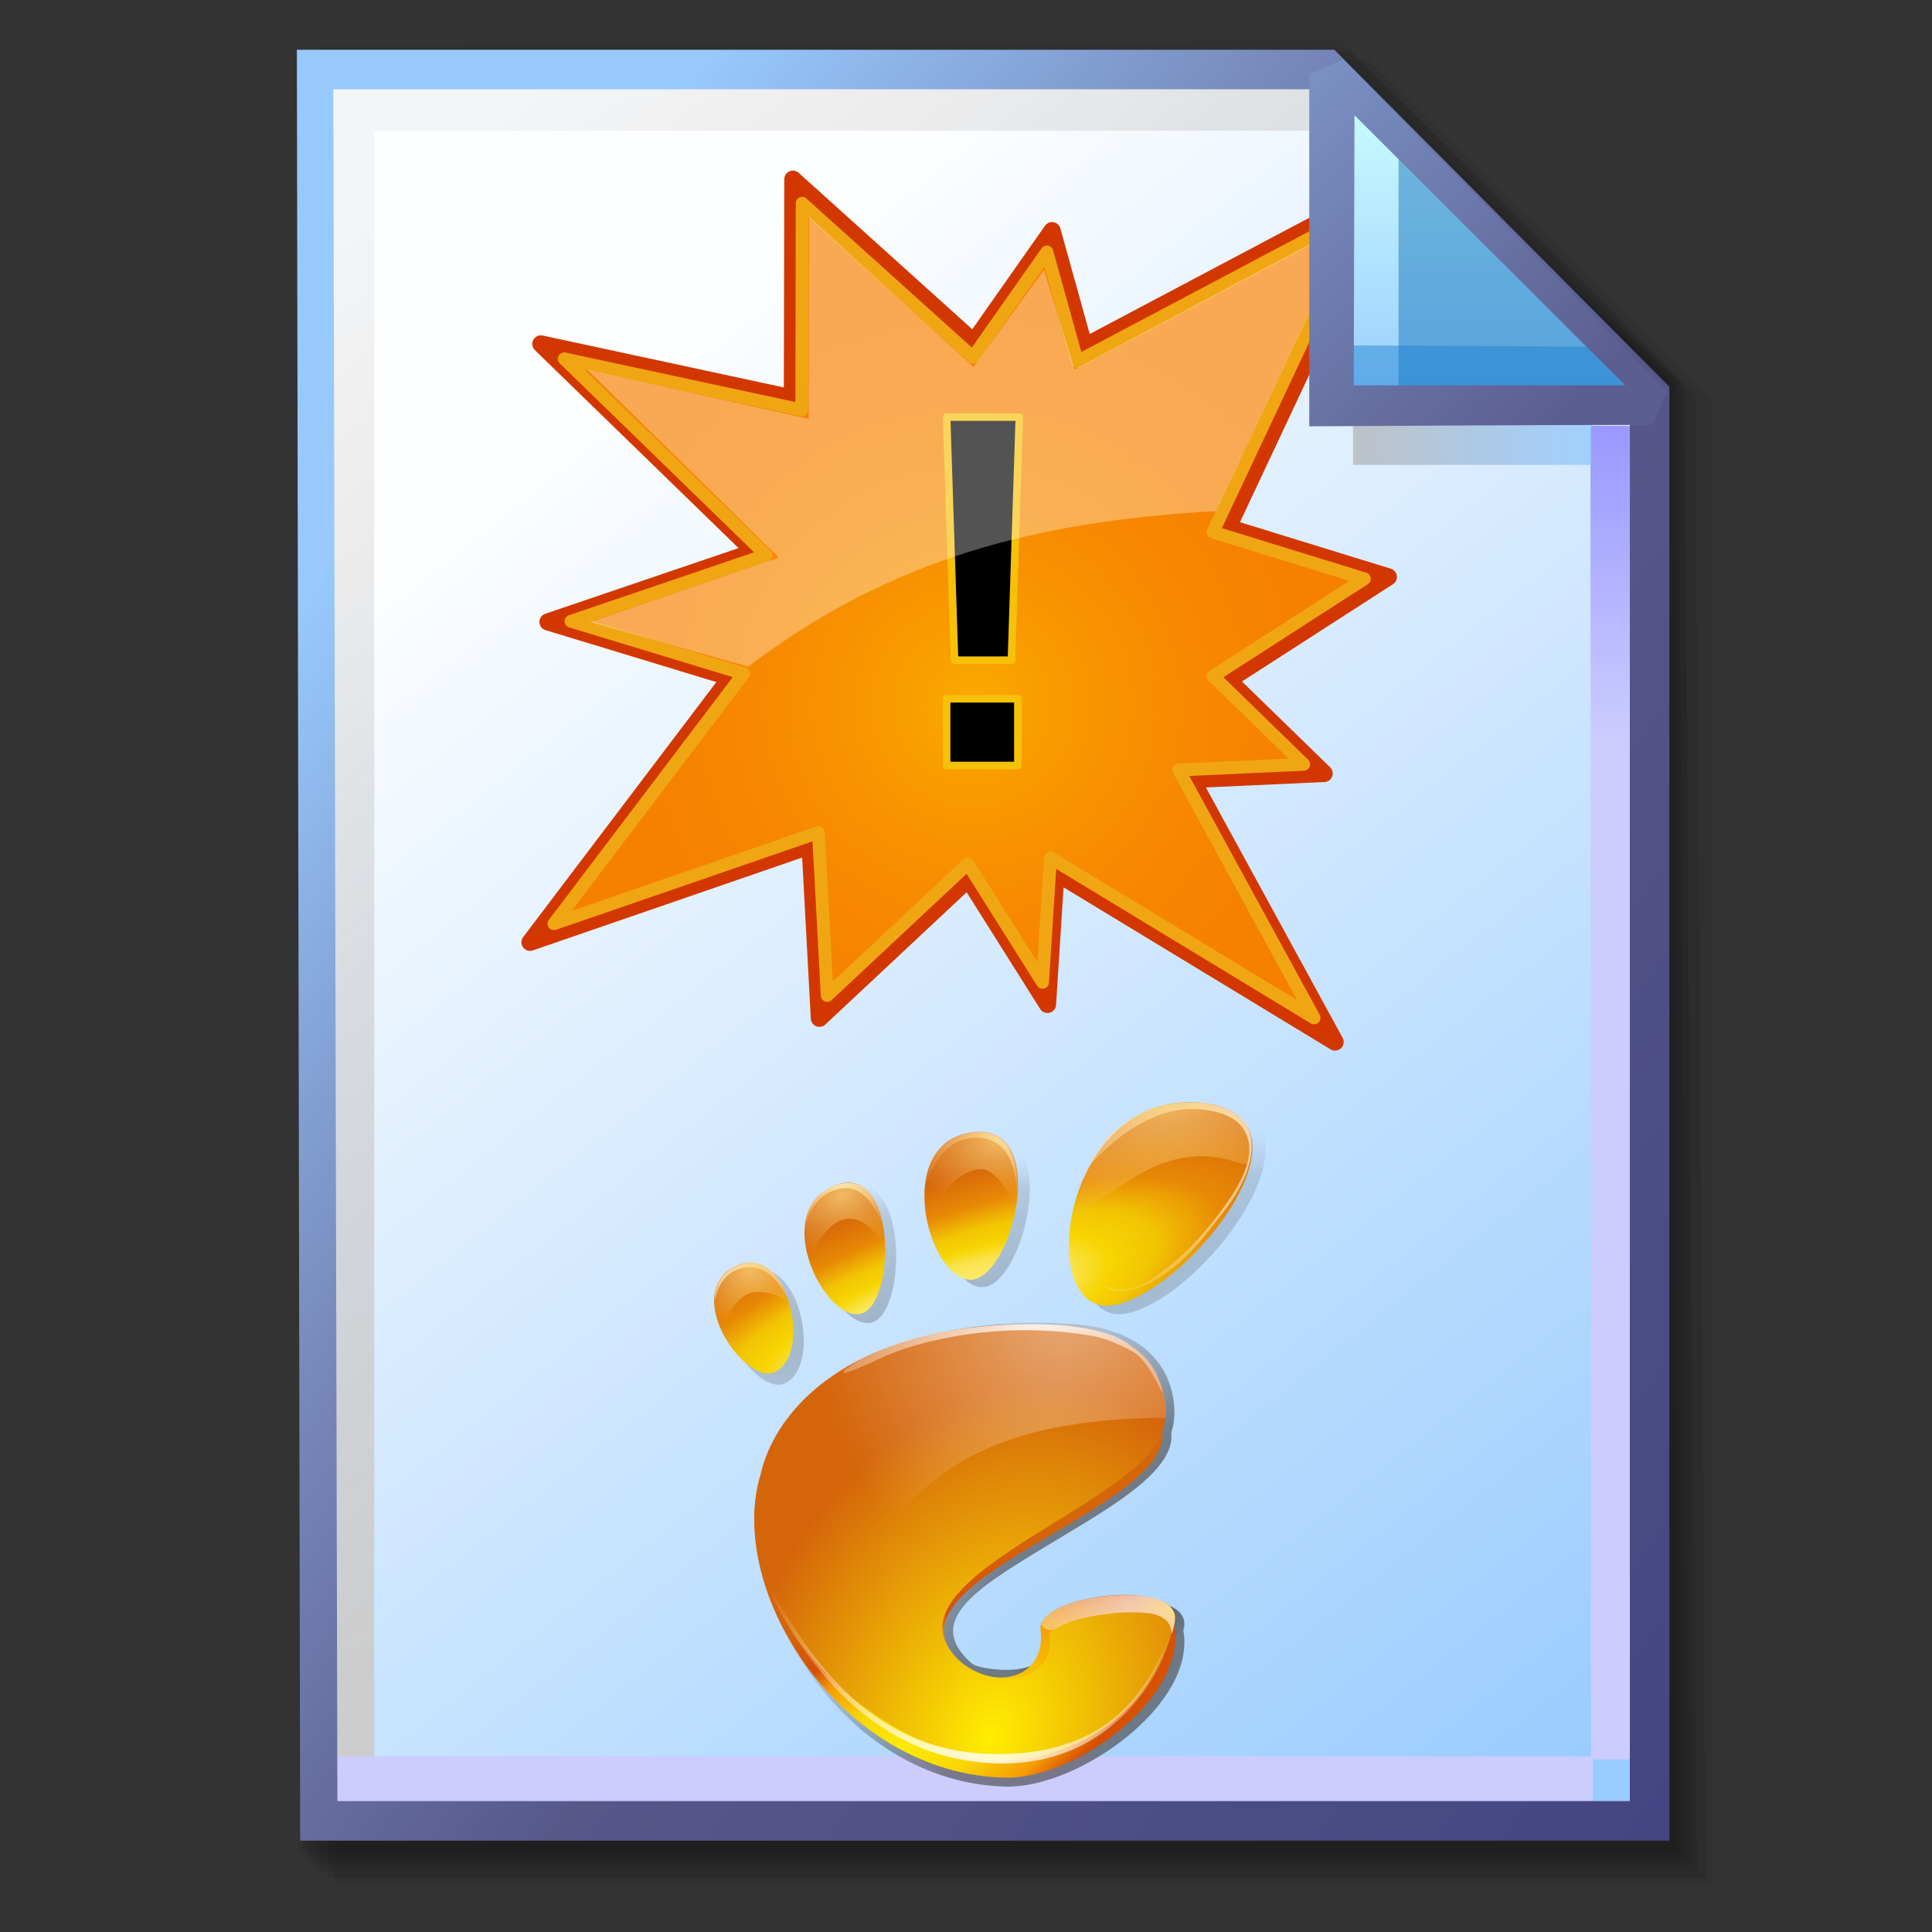 <?xml version="1.0" encoding="UTF-8" standalone="no"?>
<!-- Created with Inkscape (http://www.inkscape.org/) -->

<svg
   width="256mm"
   height="256mm"
   viewBox="0 0 256 256"
   version="1.1"
   id="svg1"
   inkscape:version="1.3.2 (091e20ef0f, 2023-11-25)"
   xml:space="preserve"
   sodipodi:docname="text-x-apport.svg"
   xmlns:inkscape="http://www.inkscape.org/namespaces/inkscape"
   xmlns:sodipodi="http://sodipodi.sourceforge.net/DTD/sodipodi-0.dtd"
   xmlns:xlink="http://www.w3.org/1999/xlink"
   xmlns="http://www.w3.org/2000/svg"
   xmlns:svg="http://www.w3.org/2000/svg"
   xmlns:rdf="http://www.w3.org/1999/02/22-rdf-syntax-ns#"
   xmlns:cc="http://creativecommons.org/ns#"
   xmlns:dc="http://purl.org/dc/elements/1.1/"><rect x="0" y="0" width="256" height="256" fill="#333333" stroke="none"/><defs
     id="defs1"><linearGradient
       id="linearGradient26"
       inkscape:collect="always"><stop
         style="stop-color:#7b91c4;stop-opacity:1;"
         offset="0"
         id="stop26" /><stop
         style="stop-color:#5c5e91;stop-opacity:1"
         offset="1"
         id="stop27" /></linearGradient><linearGradient
       id="linearGradient24"
       inkscape:collect="always"><stop
         style="stop-color:#c7fafe;stop-opacity:1;"
         offset="0"
         id="stop24" /><stop
         style="stop-color:#9acdff;stop-opacity:1"
         offset="1"
         id="stop25" /></linearGradient><linearGradient
       id="linearGradient22"
       inkscape:collect="always"><stop
         style="stop-color:#adaeae;stop-opacity:0.825;"
         offset="0"
         id="stop22" /><stop
         style="stop-color:#8ac5fe;stop-opacity:0.836;"
         offset="1"
         id="stop23" /></linearGradient><linearGradient
       id="linearGradient18"
       inkscape:collect="always"><stop
         style="stop-color:#9797ff;stop-opacity:1;"
         offset="0"
         id="stop18" /><stop
         style="stop-color:#ccccff;stop-opacity:1;"
         offset="0.3"
         id="stop20" /><stop
         style="stop-color:#ccccff;stop-opacity:1;"
         offset="1"
         id="stop19" /></linearGradient><linearGradient
       id="linearGradient16"
       inkscape:collect="always"><stop
         style="stop-color:#cdcdcd;stop-opacity:0.175;"
         offset="0"
         id="stop16" /><stop
         style="stop-color:#cdcdcd;stop-opacity:1;"
         offset="1"
         id="stop17" /></linearGradient><linearGradient
       id="linearGradient12"
       inkscape:collect="always"><stop
         style="stop-color:#fdfeff;stop-opacity:1;"
         offset="0"
         id="stop13" /><stop
         style="stop-color:#99ccff;stop-opacity:1;"
         offset="1"
         id="stop14" /></linearGradient><linearGradient
       id="linearGradient9"
       inkscape:collect="always"><stop
         style="stop-color:#97c9fc;stop-opacity:1;"
         offset="0"
         id="stop9" /><stop
         style="stop-color:#7788bb;stop-opacity:1"
         offset="0.25"
         id="stop12" /><stop
         style="stop-color:#57578a;stop-opacity:1"
         offset="0.5"
         id="stop11" /><stop
         style="stop-color:#444482;stop-opacity:1;"
         offset="1"
         id="stop10" /></linearGradient><linearGradient
       inkscape:collect="always"
       xlink:href="#linearGradient9"
       id="linearGradient10"
       x1="31.622"
       y1="100.24"
       x2="221.195"
       y2="240.29"
       gradientUnits="userSpaceOnUse" /><linearGradient
       inkscape:collect="always"
       xlink:href="#linearGradient12"
       id="linearGradient14"
       x1="73.583"
       y1="62.021"
       x2="207.03"
       y2="229.599"
       gradientUnits="userSpaceOnUse" /><linearGradient
       inkscape:collect="always"
       xlink:href="#linearGradient16"
       id="linearGradient17"
       x1="57.531"
       y1="26.421"
       x2="147.132"
       y2="144.341"
       gradientUnits="userSpaceOnUse" /><linearGradient
       inkscape:collect="always"
       xlink:href="#linearGradient18"
       id="linearGradient19"
       x1="209.825"
       y1="58.536"
       x2="210.583"
       y2="194.577"
       gradientUnits="userSpaceOnUse" /><linearGradient
       inkscape:collect="always"
       xlink:href="#linearGradient22"
       id="linearGradient23"
       x1="177.192"
       y1="58.991"
       x2="207.32"
       y2="58.991"
       gradientUnits="userSpaceOnUse" /><linearGradient
       inkscape:collect="always"
       xlink:href="#linearGradient24"
       id="linearGradient25"
       x1="176.32"
       y1="20.127"
       x2="176.32"
       y2="56.696"
       gradientUnits="userSpaceOnUse" /><linearGradient
       inkscape:collect="always"
       xlink:href="#linearGradient26"
       id="linearGradient27"
       x1="172.597"
       y1="13.512"
       x2="210.544"
       y2="51.286"
       gradientUnits="userSpaceOnUse" /><radialGradient
       inkscape:collect="always"
       xlink:href="#linearGradient94"
       id="radialGradient98"
       cx="-55.873"
       cy="168.256"
       fx="-55.873"
       fy="168.256"
       r="127.23"
       gradientTransform="matrix(0.785,0.62,-1.249,1.58,215.679,-50.95)"
       gradientUnits="userSpaceOnUse" /><linearGradient
       id="linearGradient94"
       inkscape:collect="always"><stop
         style="stop-color:#000000;stop-opacity:0.885;"
         offset="0"
         id="stop95" /><stop
         style="stop-color:#565656;stop-opacity:0.829;"
         offset="0.317"
         id="stop97" /><stop
         style="stop-color:#404040;stop-opacity:0.669;"
         offset="0.549"
         id="stop98" /><stop
         style="stop-color:#7f7f7f;stop-opacity:0.371;"
         offset="1"
         id="stop96" /></linearGradient><radialGradient
       inkscape:collect="always"
       xlink:href="#linearGradient55"
       id="radialGradient54"
       gradientUnits="userSpaceOnUse"
       gradientTransform="matrix(1.196,2.235,-6.085,3.256,504.244,-221.412)"
       cx="43.479"
       cy="120.113"
       fx="43.479"
       fy="120.113"
       r="36.822" /><linearGradient
       id="linearGradient55"
       inkscape:collect="always"><stop
         style="stop-color:#ffee01;stop-opacity:1;"
         offset="0"
         id="stop54" /><stop
         style="stop-color:#fce501;stop-opacity:1;"
         offset="0.115"
         id="stop59" /><stop
         style="stop-color:#f9d602;stop-opacity:1;"
         offset="0.312"
         id="stop58" /><stop
         style="stop-color:#f69d03;stop-opacity:1;"
         offset="0.564"
         id="stop57" /><stop
         style="stop-color:#d74e00;stop-opacity:1;"
         offset="0.712"
         id="stop56" /><stop
         style="stop-color:#d5650a;stop-opacity:1;"
         offset="1"
         id="stop55" /></linearGradient><radialGradient
       inkscape:collect="always"
       xlink:href="#linearGradient30"
       id="radialGradient44"
       gradientUnits="userSpaceOnUse"
       gradientTransform="matrix(4.023,1.395,-1.943,5.604,-103.072,-447.507)"
       cx="52.335"
       cy="111.973"
       fx="52.335"
       fy="111.973"
       r="36.822" /><linearGradient
       id="linearGradient30"
       inkscape:collect="always"><stop
         style="stop-color:#ffee01;stop-opacity:1;"
         offset="0"
         id="stop42" /><stop
         style="stop-color:#d5650a;stop-opacity:1;"
         offset="1"
         id="stop43" /></linearGradient><radialGradient
       inkscape:collect="always"
       xlink:href="#linearGradient46"
       id="radialGradient52"
       cx="-43.875"
       cy="-15.691"
       fx="-43.875"
       fy="-15.691"
       r="117.202"
       gradientTransform="matrix(0.836,-1.079,0.968,0.75,-13.05,-38.627)"
       gradientUnits="userSpaceOnUse" /><linearGradient
       id="linearGradient46"
       inkscape:collect="always"><stop
         style="stop-color:#ffffff;stop-opacity:0.436;"
         offset="0"
         id="stop51" /><stop
         style="stop-color:#ffffff;stop-opacity:0;"
         offset="1"
         id="stop52" /></linearGradient><radialGradient
       inkscape:collect="always"
       xlink:href="#linearGradient61"
       id="radialGradient53"
       gradientUnits="userSpaceOnUse"
       gradientTransform="matrix(1.169,-2.082,1.071,0.601,5.792,-86.429)"
       cx="-47.861"
       cy="-27.164"
       fx="-47.861"
       fy="-27.164"
       r="117.202" /><linearGradient
       id="linearGradient61"
       inkscape:collect="always"><stop
         style="stop-color:#ffffff;stop-opacity:0.851;"
         offset="0"
         id="stop60" /><stop
         style="stop-color:#ffffff;stop-opacity:0;"
         offset="1"
         id="stop61" /></linearGradient><radialGradient
       inkscape:collect="always"
       xlink:href="#linearGradient62"
       id="radialGradient64"
       cx="-13.067"
       cy="180.22"
       fx="-13.067"
       fy="180.22"
       r="38.502"
       gradientTransform="matrix(3.061,-0.085,0.027,0.975,51.335,-0.528)"
       gradientUnits="userSpaceOnUse" /><linearGradient
       id="linearGradient62"
       inkscape:collect="always"><stop
         style="stop-color:#ffe765;stop-opacity:1;"
         offset="0"
         id="stop62" /><stop
         style="stop-color:#ffffff;stop-opacity:0.672;"
         offset="0.394"
         id="stop65" /><stop
         style="stop-color:#ffffff;stop-opacity:0.247;"
         offset="1"
         id="stop66" /><stop
         style="stop-color:#ffffff;stop-opacity:0;"
         offset="1"
         id="stop64" /></linearGradient><radialGradient
       inkscape:collect="always"
       xlink:href="#linearGradient69"
       id="radialGradient70"
       cx="-136.031"
       cy="383.985"
       fx="-136.031"
       fy="383.985"
       r="122.631"
       gradientTransform="matrix(1.068,-0.887,0.974,1.173,-347.821,-272.784)"
       gradientUnits="userSpaceOnUse" /><linearGradient
       id="linearGradient69"
       inkscape:collect="always"><stop
         style="stop-color:#ffffff;stop-opacity:1;"
         offset="0"
         id="stop69" /><stop
         style="stop-color:#ffffff;stop-opacity:0.498;"
         offset="0.5"
         id="stop71" /><stop
         style="stop-color:#ffffff;stop-opacity:0.247;"
         offset="0.75"
         id="stop72" /><stop
         style="stop-color:#ffffff;stop-opacity:0;"
         offset="1"
         id="stop70" /></linearGradient><radialGradient
       inkscape:collect="always"
       xlink:href="#linearGradient109"
       id="radialGradient77"
       cx="-114.503"
       cy="162.087"
       fx="-114.503"
       fy="162.087"
       r="165.731"
       gradientTransform="matrix(1.562,-0.694,0.206,0.462,66.805,-117.094)"
       gradientUnits="userSpaceOnUse" /><linearGradient
       id="linearGradient109"
       inkscape:collect="always"><stop
         style="stop-color:#ffe025;stop-opacity:0.885;"
         offset="0"
         id="stop104" /><stop
         style="stop-color:#ffe60d;stop-opacity:1;"
         offset="0.601"
         id="stop105" /><stop
         style="stop-color:#e08224;stop-opacity:1;"
         offset="0.679"
         id="stop110" /><stop
         style="stop-color:#dc5600;stop-opacity:1;"
         offset="0.85"
         id="stop108" /><stop
         style="stop-color:#cc5b01;stop-opacity:1;"
         offset="1"
         id="stop109" /></linearGradient><radialGradient
       inkscape:collect="always"
       xlink:href="#linearGradient91"
       id="radialGradient92"
       cx="-158.911"
       cy="42.857"
       fx="-158.911"
       fy="42.857"
       r="162.243"
       gradientTransform="matrix(2.266,-0.472,0.106,0.511,201.137,-97.306)"
       gradientUnits="userSpaceOnUse" /><linearGradient
       id="linearGradient91"
       inkscape:collect="always"><stop
         style="stop-color:#343434;stop-opacity:0.882;"
         offset="0"
         id="stop91" /><stop
         style="stop-color:#515151;stop-opacity:0.743;"
         offset="0.5"
         id="stop93" /><stop
         style="stop-color:#565656;stop-opacity:0.611;"
         offset="0.75"
         id="stop94" /><stop
         style="stop-color:#9a9a9a;stop-opacity:0;"
         offset="1"
         id="stop92" /></linearGradient><radialGradient
       inkscape:collect="always"
       xlink:href="#linearGradient112"
       id="radialGradient114"
       cx="-158.486"
       cy="95.081"
       fx="-158.486"
       fy="95.081"
       r="161.274"
       gradientTransform="matrix(1.463,-0.589,0.188,0.467,69.33,-132.518)"
       gradientUnits="userSpaceOnUse" /><linearGradient
       id="linearGradient112"
       inkscape:collect="always"><stop
         style="stop-color:#fef6a1;stop-opacity:1;"
         offset="0"
         id="stop112" /><stop
         style="stop-color:#fae551;stop-opacity:1;"
         offset="0.339"
         id="stop122" /><stop
         style="stop-color:#f7d502;stop-opacity:1;"
         offset="0.44"
         id="stop121" /><stop
         style="stop-color:#f2c503;stop-opacity:1;"
         offset="0.559"
         id="stop120" /><stop
         style="stop-color:#e88905;stop-opacity:1;"
         offset="0.725"
         id="stop119" /><stop
         style="stop-color:#d5650a;stop-opacity:1;"
         offset="1"
         id="stop114" /></linearGradient><radialGradient
       inkscape:collect="always"
       xlink:href="#linearGradient112"
       id="radialGradient122"
       gradientUnits="userSpaceOnUse"
       gradientTransform="matrix(1.463,-0.589,0.188,0.467,69.33,-132.518)"
       cx="-158.486"
       cy="95.081"
       fx="-158.486"
       fy="95.081"
       r="161.274" /><radialGradient
       inkscape:collect="always"
       xlink:href="#linearGradient112"
       id="radialGradient123"
       gradientUnits="userSpaceOnUse"
       gradientTransform="matrix(1.463,-0.589,0.188,0.467,69.33,-132.518)"
       cx="-158.486"
       cy="95.081"
       fx="-158.486"
       fy="95.081"
       r="161.274" /><radialGradient
       inkscape:collect="always"
       xlink:href="#linearGradient112"
       id="radialGradient124"
       gradientUnits="userSpaceOnUse"
       gradientTransform="matrix(1.463,-0.589,0.188,0.467,69.33,-132.518)"
       cx="-158.486"
       cy="95.081"
       fx="-158.486"
       fy="95.081"
       r="161.274" /><radialGradient
       inkscape:collect="always"
       xlink:href="#linearGradient112"
       id="radialGradient125"
       gradientUnits="userSpaceOnUse"
       gradientTransform="matrix(1.463,-0.589,0.188,0.467,69.33,-132.518)"
       cx="-158.486"
       cy="95.081"
       fx="-158.486"
       fy="95.081"
       r="161.274" /><radialGradient
       inkscape:collect="always"
       xlink:href="#linearGradient76"
       id="radialGradient103"
       gradientUnits="userSpaceOnUse"
       gradientTransform="matrix(1.562,-0.694,0.206,0.462,66.805,-117.094)"
       cx="-161.439"
       cy="40.825"
       fx="-161.439"
       fy="40.825"
       r="165.731" /><linearGradient
       id="linearGradient76"
       inkscape:collect="always"><stop
         style="stop-color:#feef92;stop-opacity:1;"
         offset="0"
         id="stop76" /><stop
         style="stop-color:#e5ae49;stop-opacity:1;"
         offset="0.508"
         id="stop78" /><stop
         style="stop-color:#dc5600;stop-opacity:1;"
         offset="0.85"
         id="stop79" /><stop
         style="stop-color:#cc5b01;stop-opacity:1;"
         offset="1"
         id="stop77" /></linearGradient><radialGradient
       inkscape:collect="always"
       xlink:href="#linearGradient79"
       id="radialGradient81"
       cx="-258.941"
       cy="-27.368"
       fx="-258.941"
       fy="-27.368"
       r="22.614"
       gradientTransform="matrix(2.184,-0.085,0.062,1.577,307.183,0.318)"
       gradientUnits="userSpaceOnUse" /><linearGradient
       id="linearGradient79"
       inkscape:collect="always"><stop
         style="stop-color:#ffffff;stop-opacity:0.855;"
         offset="0"
         id="stop80" /><stop
         style="stop-color:#fed98f;stop-opacity:0;"
         offset="1"
         id="stop81" /></linearGradient><radialGradient
       inkscape:collect="always"
       xlink:href="#linearGradient79"
       id="radialGradient82"
       gradientUnits="userSpaceOnUse"
       gradientTransform="matrix(2.184,-0.085,0.062,1.577,365.663,-47.023)"
       cx="-257.832"
       cy="-35.218"
       fx="-257.832"
       fy="-35.218"
       r="22.614" /><radialGradient
       inkscape:collect="always"
       xlink:href="#linearGradient79"
       id="radialGradient83"
       gradientUnits="userSpaceOnUse"
       gradientTransform="matrix(1.526,1.564,-2.361,2.304,204.959,354.673)"
       cx="-249.902"
       cy="-35.29"
       fx="-249.902"
       fy="-35.29"
       r="22.614" /><radialGradient
       inkscape:collect="always"
       xlink:href="#linearGradient79"
       id="radialGradient84"
       gradientUnits="userSpaceOnUse"
       gradientTransform="matrix(5.318,-3.761,2.755,3.895,1432.273,-952.771)"
       cx="-251.994"
       cy="-24.696"
       fx="-251.994"
       fy="-24.696"
       r="22.614" /><radialGradient
       inkscape:collect="always"
       xlink:href="#linearGradient76"
       id="radialGradient104"
       gradientUnits="userSpaceOnUse"
       gradientTransform="matrix(1.562,-0.694,0.206,0.462,66.805,-117.094)"
       cx="-164.674"
       cy="8.26"
       fx="-164.674"
       fy="8.26"
       r="165.731" /><radialGradient
       inkscape:collect="always"
       xlink:href="#linearGradient84"
       id="radialGradient85"
       cx="-256.191"
       cy="-39.283"
       fx="-256.191"
       fy="-39.283"
       r="21.311"
       gradientTransform="matrix(1.827,-0.54,0.427,1.446,230.45,-108.901)"
       gradientUnits="userSpaceOnUse" /><linearGradient
       id="linearGradient84"
       inkscape:collect="always"><stop
         style="stop-color:#fee68f;stop-opacity:0.659;"
         offset="0"
         id="stop84" /><stop
         style="stop-color:#fedf8f;stop-opacity:0;"
         offset="1"
         id="stop85" /></linearGradient><radialGradient
       inkscape:collect="always"
       xlink:href="#linearGradient84"
       id="radialGradient86"
       gradientUnits="userSpaceOnUse"
       gradientTransform="matrix(2.049,-0.589,0.479,1.576,344.647,-161.436)"
       cx="-256.191"
       cy="-39.283"
       fx="-256.191"
       fy="-39.283"
       r="21.311" /><radialGradient
       inkscape:collect="always"
       xlink:href="#linearGradient84"
       id="radialGradient87"
       gradientUnits="userSpaceOnUse"
       gradientTransform="matrix(2.526,-0.614,0.59,1.645,549.385,-195.659)"
       cx="-250.21"
       cy="-38.195"
       fx="-250.21"
       fy="-38.195"
       r="21.311" /><radialGradient
       inkscape:collect="always"
       xlink:href="#linearGradient84"
       id="radialGradient88"
       gradientUnits="userSpaceOnUse"
       gradientTransform="matrix(4.031,-2.615,4.273,2.505,1167.562,-693.69)"
       cx="-251.795"
       cy="-37.956"
       fx="-251.795"
       fy="-37.956"
       r="21.311" /><radialGradient
       inkscape:collect="always"
       xlink:href="#linearGradient1"
       id="radialGradient2"
       cx="266.052"
       cy="71.587"
       fx="266.052"
       fy="71.587"
       r="28.684"
       gradientTransform="matrix(1,0,0,1.005,0,-0.309)"
       gradientUnits="userSpaceOnUse" /><linearGradient
       id="linearGradient1"
       inkscape:collect="always"><stop
         style="stop-color:#fbaa00;stop-opacity:1;"
         offset="0"
         id="stop41" /><stop
         style="stop-color:#f68000;stop-opacity:0;"
         offset="1"
         id="stop44" /></linearGradient></defs><sodipodi:namedview
     id="base"
     pagecolor="#ffffff"
     bordercolor="#000000"
     borderopacity="0.3"
     inkscape:pageopacity="0.0"
     inkscape:pageshadow="2"
     inkscape:zoom="0.98994949"
     inkscape:cx="505.07627"
     inkscape:cy="476.792"
     inkscape:document-units="mm"
     inkscape:showpageshadow="2"
     inkscape:pagecheckerboard="0"
     inkscape:deskcolor="#d1d1d1"
     inkscape:current-layer="g28"
     showguides="true" /><g
     id="g28"
     transform="matrix(1.048,0,0,1.048,-6.407,-6.138)"><g
       id="g7"
       inkscape:label="shadow"
       style="display:inline"><path
         id="rect1"
         style="fill:#000000;fill-opacity:0.06;stroke-width:3.728;stroke-linecap:square"
         d="M 48.381,13.418 H 179.161 l 43.467,43.278 V 244.173 H 48.381 Z"
         sodipodi:nodetypes="cccccc" /><path
         id="path1"
         style="fill:#000000;fill-opacity:0.075;stroke-width:3.728;stroke-linecap:square"
         d="m 47.563,12.6 129.443,-0.134 43.467,43.278 1.336,187.61 H 47.563 Z"
         sodipodi:nodetypes="cccccc" /><path
         id="path2"
         style="fill:#000000;fill-opacity:0.06;stroke-width:3.728;stroke-linecap:square"
         d="m 46.494,11.793 128.976,-0.869 43.467,43.278 1.804,188.345 H 46.494 Z"
         sodipodi:nodetypes="cccccc" /><path
         id="path3"
         style="fill:#000000;fill-opacity:0.06;stroke-width:3.728;stroke-linecap:square"
         d="m 45.965,12.333 129.778,0.468 43.467,42.209 1.002,187.008 H 45.965 Z"
         sodipodi:nodetypes="cccccc" /><path
         id="path4"
         style="fill:#000000;fill-opacity:0.06;stroke-width:3.728;stroke-linecap:square"
         d="m 45.436,12.338 129.443,0.935 43.467,41.675 1.336,186.541 H 45.436 Z"
         sodipodi:nodetypes="cccccc" /><path
         id="path5"
         style="fill:#000000;fill-opacity:0.06;stroke-width:3.728;stroke-linecap:square"
         d="M 44.906,12.745 174.884,13.413 218.352,54.152 219.153,240.96 H 44.906 Z"
         sodipodi:nodetypes="cccccc" /><path
         id="path6"
         style="fill:#000000;fill-opacity:0.06;stroke-width:3.728;stroke-linecap:square"
         d="m 44.377,15.022 129.911,0.535 43.467,37.933 0.869,186.942 H 44.377 Z"
         sodipodi:nodetypes="cccccc" /><path
         id="path7"
         style="fill:#000000;fill-opacity:0.06;stroke-width:3.728;stroke-linecap:square"
         d="m 43.848,13.424 129.711,1.069 43.467,39.002 1.069,186.407 H 43.848 Z"
         sodipodi:nodetypes="cccccc" /></g><g
       id="g14"
       style="display:inline"><path
         style="color:#000000;fill:url(#linearGradient14);stroke-linecap:square;-inkscape-stroke:none"
         d="M 46.154,14.648 H 173.783 l 40.903,41.14 V 236.079 H 46.555 Z"
         id="path15"
         inkscape:label="headbgground" /><path
         id="rect16"
         style="display:inline;fill:url(#linearGradient17);fill-opacity:1;stroke-width:5;stroke-linecap:square"
         d="M 45.436,14.165 H 176.703 l 0.204,8.221 H 53.434 V 235.98 h -7.998 z"
         sodipodi:nodetypes="ccccccc" /><path
         id="rect17"
         style="fill:url(#linearGradient19);stroke-width:5;stroke-linecap:square"
         d="M 47.058,227.92 H 207.275 l -0.067,-168.246 7.317,0.067 0.067,168.547 -7.083,0.033 v 7.348 H 47.058 Z"
         sodipodi:nodetypes="ccccccccc" /><path
         style="color:#000000;fill:url(#linearGradient10);stroke-linecap:square;-inkscape-stroke:none"
         d="M 43.648,12.148 44.059,238.58 H 217.186 V 54.758 L 174.822,12.148 Z m 4.609,5 H 172.744 l 39.441,39.672 V 233.58 H 48.775 Z"
         id="path16"
         inkscape:label="headframe"
         sodipodi:nodetypes="cccccccccccc" /></g><g
       id="g3"
       style="clip-rule:nonzero;display:inline;fill:#000000;fill-rule:nonzero;stroke:#ffffff;stroke-width:0;stroke-miterlimit:4"
       transform="matrix(1.815,0,0,1.815,-353.797,-35.034)"><path
         id="path1-8"
         style="display:inline;fill:#f68000;fill-rule:evenodd;stroke:#d33700;stroke-width:1.2;stroke-linecap:round;stroke-linejoin:round;stroke-miterlimit:2.1;stroke-dasharray:none;stroke-opacity:1"
         d="m 236.476,65.853 14.394,-4.889 -14.893,-14.475 17.524,3.773 0.031,-15.248 12.597,11.35 5.457,-7.764 2.245,8.076 21.204,-11.225 -11.194,23.823 11.171,3.446 -11.155,7.187 6.681,6.501 -9.222,0.421 9.986,18.288 -19.45,-11.802 -0.585,9.183 -5.511,-8.746 L 255.38,93.464 254.733,81.444 235.221,88.169 249.198,69.719 Z"
         sodipodi:nodetypes="ccccccccccccccccccccccc" /><path
         id="rect1-5"
         style="display:inline;fill:url(#radialGradient2);fill-rule:evenodd;stroke:#f0a613;stroke-width:0.892;stroke-linecap:round;stroke-linejoin:round;stroke-miterlimit:2.1;stroke-dasharray:none;stroke-opacity:1"
         d="m 238.075,65.809 13.59,-4.616 -14.061,-13.667 16.546,3.562 0.029,-14.397 11.894,10.717 5.152,-7.331 2.12,7.625 20.02,-10.599 -10.569,22.493 10.547,3.253 -10.533,6.786 6.308,6.139 -8.707,0.397 9.429,17.267 -18.364,-11.144 -0.552,8.67 -5.204,-8.258 -9.797,9.171 -0.611,-11.35 -18.423,6.35 13.197,-17.42 z"
         sodipodi:nodetypes="ccccccccccccccccccccccc" /><path
         style="font-weight:bold;font-size:35.278px;line-height:1.2;font-family:'Liberation Sans';-inkscape-font-specification:'Liberation Sans Bold';letter-spacing:-0.233px;word-spacing:0px;display:inline;fill:#000000;fill-opacity:1;fill-rule:evenodd;stroke:#f6c109;stroke-width:0.524;stroke-linecap:round;stroke-linejoin:round;stroke-miterlimit:2.1;stroke-dasharray:none;stroke-opacity:1"
         d="m 268.755,68.518 h -3.962 l -0.551,-16.933 h 5.064 z m -4.513,7.338 v -4.651 h 4.961 v 4.651 z"
         id="text3"
         aria-label="!" /><path
         id="rect3"
         style="fill:#ffffff;fill-opacity:0.327;fill-rule:evenodd;stroke:none;stroke-width:0.892;stroke-linecap:round;stroke-linejoin:round;stroke-miterlimit:2.1;stroke-opacity:1"
         d="m 239.412,65.859 13.136,-4.494 -13.325,-13.063 15.404,3.402 0.032,-14.071 11.456,10.459 4.904,-6.762 2.132,6.93 19.352,-10.291 -9.492,20.161 c -12.315,0.696 -22.518,3.2 -32.594,10.837 z"
         sodipodi:nodetypes="cccccccccccc" /></g><g
       id="g98"
       inkscape:label="gnome"
       transform="matrix(0.211,0,0,0.211,154.661,172.178)"
       style="clip-rule:nonzero;display:inline;fill:#000000;fill-rule:nonzero;stroke:none;stroke-width:0;stroke-miterlimit:4"><g
         id="g72"
         style="display:inline;stroke:none"><path
           d="m -75.73,192.196 c 3.518,27.327 -40.812,20.172 -45.64,16.601 -29.009,-24.813 1.282,-44.31 39.487,-67.642 C -43.679,117.822 0.986,94.529 -2.18,69.873 2.555,58.616 3.143,9.569 -60.988,5.183 -173.25,-2.494 -233.76,46.82 -244.683,96.573 -266.302,168.341 -199.524,280.201 -100.943,282.324 -58.016,283.249 13.164,233.229 5.065,188.744 14.089,159.254 -78.667,169.398 -75.73,192.196 Z"
           style="display:inline;fill:url(#radialGradient98);fill-opacity:0.885;fill-rule:nonzero;stroke:none;stroke-width:3.205;stroke-miterlimit:4"
           id="path72"
           sodipodi:nodetypes="ccscscscc"
           inkscape:label="shadow" /><path
           d="m -80.508,188.592 c 3.491,26.661 -24.16,37.164 -46.734,19.976 -28.788,-24.208 2.714,-47.011 40.627,-69.775 C -48.702,116.029 -4.377,93.303 -7.519,69.247 -2.82,58.265 -2.236,10.411 -65.878,6.132 -177.284,-1.357 -237.332,46.755 -248.172,95.296 -269.626,165.318 -199.512,274.925 -101.684,276.997 -59.084,277.899 7.707,228.625 -0.329,185.223 8.625,156.451 -83.422,166.349 -80.508,188.592 Z"
           style="display:inline;fill:url(#radialGradient54);fill-opacity:1;fill-rule:nonzero;stroke:none;stroke-width:3.154;stroke-miterlimit:4"
           id="path53"
           sodipodi:nodetypes="ccscscscc" /><path
           d="m -74.904,191.47 c 3.491,26.661 -29.764,34.285 -52.338,17.098 C -184.818,160.151 -19.639,113.968 -7.519,69.247 -2.327,57.112 -9.714,18.006 -68.3,13.155 -174.434,4.367 -237.332,46.755 -248.172,95.296 c -21.454,70.021 52.335,158.924 136.318,171.288 3.577,0.527 82.338,4.341 108.498,-72.341 5.96,-13.175 -7.942,-18.272 -34.109,-15.842 -20.579,1.911 -38.896,9.139 -37.439,13.069 z"
           style="display:inline;fill:url(#radialGradient44);fill-opacity:1;fill-rule:nonzero;stroke:none;stroke-width:3.154;stroke-miterlimit:4"
           id="path44"
           sodipodi:nodetypes="cccscscsc" /><path
           id="path45"
           style="display:inline;fill:url(#radialGradient52);fill-rule:evenodd;stroke:none;stroke-width:25.701;stroke-linecap:round;stroke-linejoin:round"
           d="M -5.616,61.336 C -161.078,61.963 -155.82,136.09 -198.081,136.09 c -42.261,0 -50.802,-19.935 -47.427,-49.844 12.157,-29.943 31.656,-45.358 51.989,-57.126 20.17,-11.673 43.774,-18.113 70.355,-21.644 19.027,-2.528 43.32,-2.618 60.513,-1.041 17.184,1.577 30.513,6.474 38.652,13.389 12.365,10.507 19.959,25.555 18.384,41.51 z"
           sodipodi:nodetypes="cscssssc" /><path
           id="path52"
           style="display:inline;fill:url(#radialGradient53);fill-rule:evenodd;stroke:none;stroke-width:25.701;stroke-linecap:round;stroke-linejoin:round"
           d="M -7.287,46.664 C -12.305,37.554 -13.807,32.861 -20.765,25.121 -24.512,20.952 -39.788,14.026 -48.5,12.436 -103.821,2.341 -155.413,15.587 -176.045,25.426 c -36.67,17.487 -20.382,5.112 -11.012,0.348 11.284,-5.737 31.659,-14.656 63.559,-18.268 9.566,-1.083 73.167,-8.54 97.099,10.729 1.504,1.211 15.93,8.683 19.112,28.428 z"
           sodipodi:nodetypes="cssssssc" /><path
           id="path61"
           style="fill:url(#radialGradient64);fill-rule:evenodd;stroke:none;stroke-width:25.701;stroke-linecap:round;stroke-linejoin:round"
           d="m 0.121,180.827 c 0.094,2.617 -0.313,3.945 -1.873,10 -0.709,-3.281 -0.482,-8.038 -8.765,-11.152 -6.024,-2.265 -19.625,-1.957 -26.775,-1.209 -28.28,2.959 -34.718,10.366 -36.444,10.17 -15.758,-1.788 1.212,-18.611 37.015,-20.846 28.426,-1.775 36.602,6.33 36.842,13.036 z"
           sodipodi:nodetypes="scsssss" /><path
           id="path69"
           style="fill:url(#radialGradient70);fill-rule:evenodd;stroke:none;stroke-width:25.701;stroke-linecap:round;stroke-linejoin:round"
           d="m -2.238,191.129 c -2.032,15.444 -30.945,79.825 -105.307,77.264 -79.09,-2.724 -121.067,-70.803 -139.955,-112.553 20.849,32.578 55.111,105.677 138.732,106.942 79.155,1.198 95.633,-50.444 106.53,-71.653 z"
           sodipodi:nodetypes="cscsc" /></g><g
         id="g76"
         style="display:inline;fill:url(#radialGradient77);stroke:none"><path
           id="path88"
           style="display:inline;fill:url(#radialGradient92);fill-opacity:0.314;fill-rule:nonzero;stroke:none;stroke-width:3.527;stroke-miterlimit:4"
           d="M 17.469,-127.72 C -62.613,-128.959 -76.956,9.889 -27.868,-1.399 18.433,-12.047 97.288,-118.137 25.424,-127.153 c -2.72,-0.341 -5.372,-0.528 -7.956,-0.568 z m -127.67,18.489 c -1.361,-5e-5 -2.791,0.098 -4.291,0.299 -47.983,6.449 -27.209,90.336 -1.66,91.95 24.741,1.564 48.152,-92.248 5.952,-92.25 z m -79.25,31.675 c -2.536,0.058 -5.307,0.684 -8.319,1.972 -38.566,16.48 -5.853,84.504 15.752,79.932 19.933,-4.208 22.498,-82.59 -7.433,-81.904 z m -59.551,49.907 c -4.217,0.15 -8.835,1.915 -13.776,5.78 -22.579,21.078 12.814,70.594 29.094,62.548 21.299,-9.787 10.453,-69.244 -15.318,-68.329 z"
           inkscape:label="shadow" /><g
           id="g110"
           style="display:inline;fill:url(#radialGradient114);fill-opacity:1;stroke:none"><path
             d="M 17.659,-127.176 C -68.866,-137.659 -85.683,4.726 -35.314,-6.459 10.711,-16.68 89.095,-118.521 17.659,-127.176 Z"
             style="fill:url(#radialGradient122);fill-opacity:1;fill-rule:nonzero;stroke:none;stroke-width:3.445;stroke-miterlimit:4"
             id="path73"
             sodipodi:nodetypes="sss" /><path
             d="m -123.073,-21.418 c 25.386,1.55 49.365,-94.459 1.651,-88.268 -47.696,6.191 -27.048,86.718 -1.651,88.268 z"
             style="fill:url(#radialGradient123);fill-opacity:1;fill-rule:nonzero;stroke:none;stroke-width:3.445;stroke-miterlimit:4"
             id="path74"
             sodipodi:nodetypes="ccc" /><path
             d="m -188.545,-0.944 c 21.493,-4.382 22.672,-92.547 -15.658,-76.731 -38.336,15.819 -5.819,81.12 15.658,76.731 z"
             style="fill:url(#radialGradient124);fill-opacity:1;fill-rule:nonzero;stroke:none;stroke-width:3.445;stroke-miterlimit:4"
             id="path75" /><path
             d="m -239.902,33.933 c 24.636,-10.933 6.006,-86.426 -28.92,-60.042 -22.445,20.234 12.737,67.766 28.92,60.042 z"
             style="fill:url(#radialGradient125);fill-opacity:1;fill-rule:nonzero;stroke:none;stroke-width:3.445;stroke-miterlimit:4"
             id="path76"
             sodipodi:nodetypes="ccc" /></g><g
           id="g79"
           style="display:inline;fill:url(#radialGradient103);stroke:none"><path
             id="path79"
             style="fill:url(#radialGradient81);fill-rule:evenodd;stroke:none;stroke-width:25.701;stroke-linecap:round;stroke-linejoin:round"
             d="m -234.12,-14.729 c 3.3,9.064 -4.945,-16.164 -22.42,-14.158 -21.101,2.422 -18.942,28.622 -19.3,17.847 -0.244,-7.363 5.236,-17.725 18.348,-20.428 9.096,-1.875 19.318,5.605 23.371,16.739 z"
             sodipodi:nodetypes="sssss" /><path
             id="path81"
             style="fill:url(#radialGradient82);fill-rule:evenodd;stroke:none;stroke-width:25.701;stroke-linecap:round;stroke-linejoin:round"
             d="m -175.095,-55.774 c 2.248,9.38 -5.423,-21.752 -22.965,-20.454 -22.917,1.695 -23.441,30.126 -22.871,19.361 0.482,-9.118 9.129,-20.285 22.283,-22.305 12.901,-1.981 19.681,7.239 23.553,23.398 z"
             sodipodi:nodetypes="sssss" /><path
             id="path82"
             style="display:inline;fill:url(#radialGradient83);fill-rule:evenodd;stroke:none;stroke-width:25.701;stroke-linecap:round;stroke-linejoin:round"
             d="m -94.607,-69.513 c 0.188,-25.123 -9.275,-38.218 -26.812,-36.863 -24.696,1.908 -28.833,36.185 -28.562,30.621 1.057,-21.703 14.197,-32.358 28.902,-33.879 6.817,-0.705 29.948,-2.239 26.472,40.121 z"
             sodipodi:nodetypes="csssc" /><path
             id="path83"
             style="display:inline;fill:url(#radialGradient84);fill-rule:evenodd;stroke:none;stroke-width:25.701;stroke-linecap:round;stroke-linejoin:round"
             d="m -44.304,-18.72 c 18.268,8.573 30.837,-3.207 42.787,-12.451 9.647,-7.462 20.679,-20.386 25.589,-26.763 10.403,-13.514 29.411,-38.362 15.853,-55.448 -7.206,-9.082 -24.211,-10.885 -33.85,-10.146 -33.39,2.56 -59.658,37.28 -56.431,32.74 3.467,-4.879 17.25,-32.374 51.191,-36.299 3.404,-0.394 30.535,-3.197 41.383,11.553 2.884,3.921 12.084,22.513 -15.15,56.218 -7.102,8.789 -19.816,27.263 -39.074,38.129 -15.028,8.48 -25.963,8.196 -32.299,2.468 z"
             sodipodi:nodetypes="csssssssssc" /></g><g
           id="g86"
           style="display:inline;fill:url(#radialGradient104);stroke:none"><path
             id="path84"
             style="display:inline;fill:url(#radialGradient85);fill-rule:evenodd;stroke:none;stroke-width:25.701;stroke-linecap:round;stroke-linejoin:round"
             d="m -232.406,-11.26 c 2.051,6.224 -6.343,-4.206 -19.493,-2.664 -14.451,1.695 -18.941,25.288 -21.491,19.251 -7.038,-16.663 1.834,-35.778 18.283,-36.868 13.211,-0.875 20.522,13.667 22.702,20.28 z"
             sodipodi:nodetypes="sssss" /><path
             id="path85"
             style="display:inline;fill:url(#radialGradient86);fill-rule:evenodd;stroke:none;stroke-width:28.419;stroke-linecap:round;stroke-linejoin:round"
             d="m -173.671,-43.952 c 0.643,7.137 -7.84,-15.604 -22.586,-13.922 -16.205,1.848 -21.241,27.573 -24.1,20.991 -7.892,-18.169 3.377,-39.657 21.7,-42.083 17.554,-2.324 23.268,15.938 24.986,35.015 z"
             sodipodi:nodetypes="sssss" /><path
             id="path86"
             style="display:inline;fill:url(#radialGradient87);fill-rule:evenodd;stroke:none;stroke-width:32.233;stroke-linecap:round;stroke-linejoin:round"
             d="m -95.085,-68.107 c -0.551,7.468 -8.809,-21.076 -22.365,-19.493 -19.935,2.329 -26.186,28.771 -29.711,21.903 -9.729,-18.958 4.163,-41.38 26.753,-43.911 21.641,-2.425 27.144,16.801 25.323,41.501 z"
             sodipodi:nodetypes="sssss" /><path
             id="path87"
             style="display:inline;fill:url(#radialGradient88);fill-rule:evenodd;stroke:none;stroke-width:32.233;stroke-linecap:round;stroke-linejoin:round"
             d="m 44.879,-92.322 c -0.875,7.437 -19.464,-11.875 -55.298,2.301 -18.663,7.383 -48.926,33.646 -48.066,25.974 5.08,-45.317 37.287,-57.847 49.345,-61.422 14.248,-4.224 58.745,-7.051 54.018,33.147 z"
             sodipodi:nodetypes="sssss" /></g></g></g><g
       id="rect23"
       style="display:inline"><rect
         style="display:inline;fill:url(#linearGradient23);fill-opacity:0.834;stroke:none;stroke-width:5;stroke-linecap:square;stroke-dasharray:none;stroke-opacity:1"
         id="rect20"
         width="30.128"
         height="11.286"
         x="177.192"
         y="53.348" /><path
         style="color:#000000;display:inline;fill:url(#linearGradient25);stroke-linecap:square;stroke-linejoin:bevel;-inkscape-stroke:none"
         d="m 174.153,15.119 40.916,41.955 H 174.814 Z"
         id="path25" /><g
         id="g27"><path
           id="rect27"
           style="display:inline;fill:#0a6db5;fill-opacity:0.459;stroke-width:5;stroke-linecap:square;stroke-linejoin:bevel"
           d="m 182.94,23.246 33.073,33.829 -33.073,-0.094 z"
           sodipodi:nodetypes="cccc" /><path
           id="path27"
           style="display:inline;fill:#1882cf;fill-opacity:0.459;stroke-width:5;stroke-linecap:square;stroke-linejoin:bevel"
           d="m 175.286,49.515 34.916,0.189 4.677,7.087 -39.688,-0.472 z"
           sodipodi:nodetypes="ccccc" /></g><path
         style="color:#000000;display:inline;fill:url(#linearGradient27);stroke-linecap:square;stroke-linejoin:bevel;-inkscape-stroke:none"
         d="m 175.941,13.373 -4.289,1.785 6.5e-4,44.601 c 0,0 29.863,-0.185 43.415,-0.185 l 1.789,-4.246 z m 1.429,7.057 34.226,34.144 h -34.32 z"
         id="path26"
         sodipodi:nodetypes="cccccccccc" /></g></g></svg>
